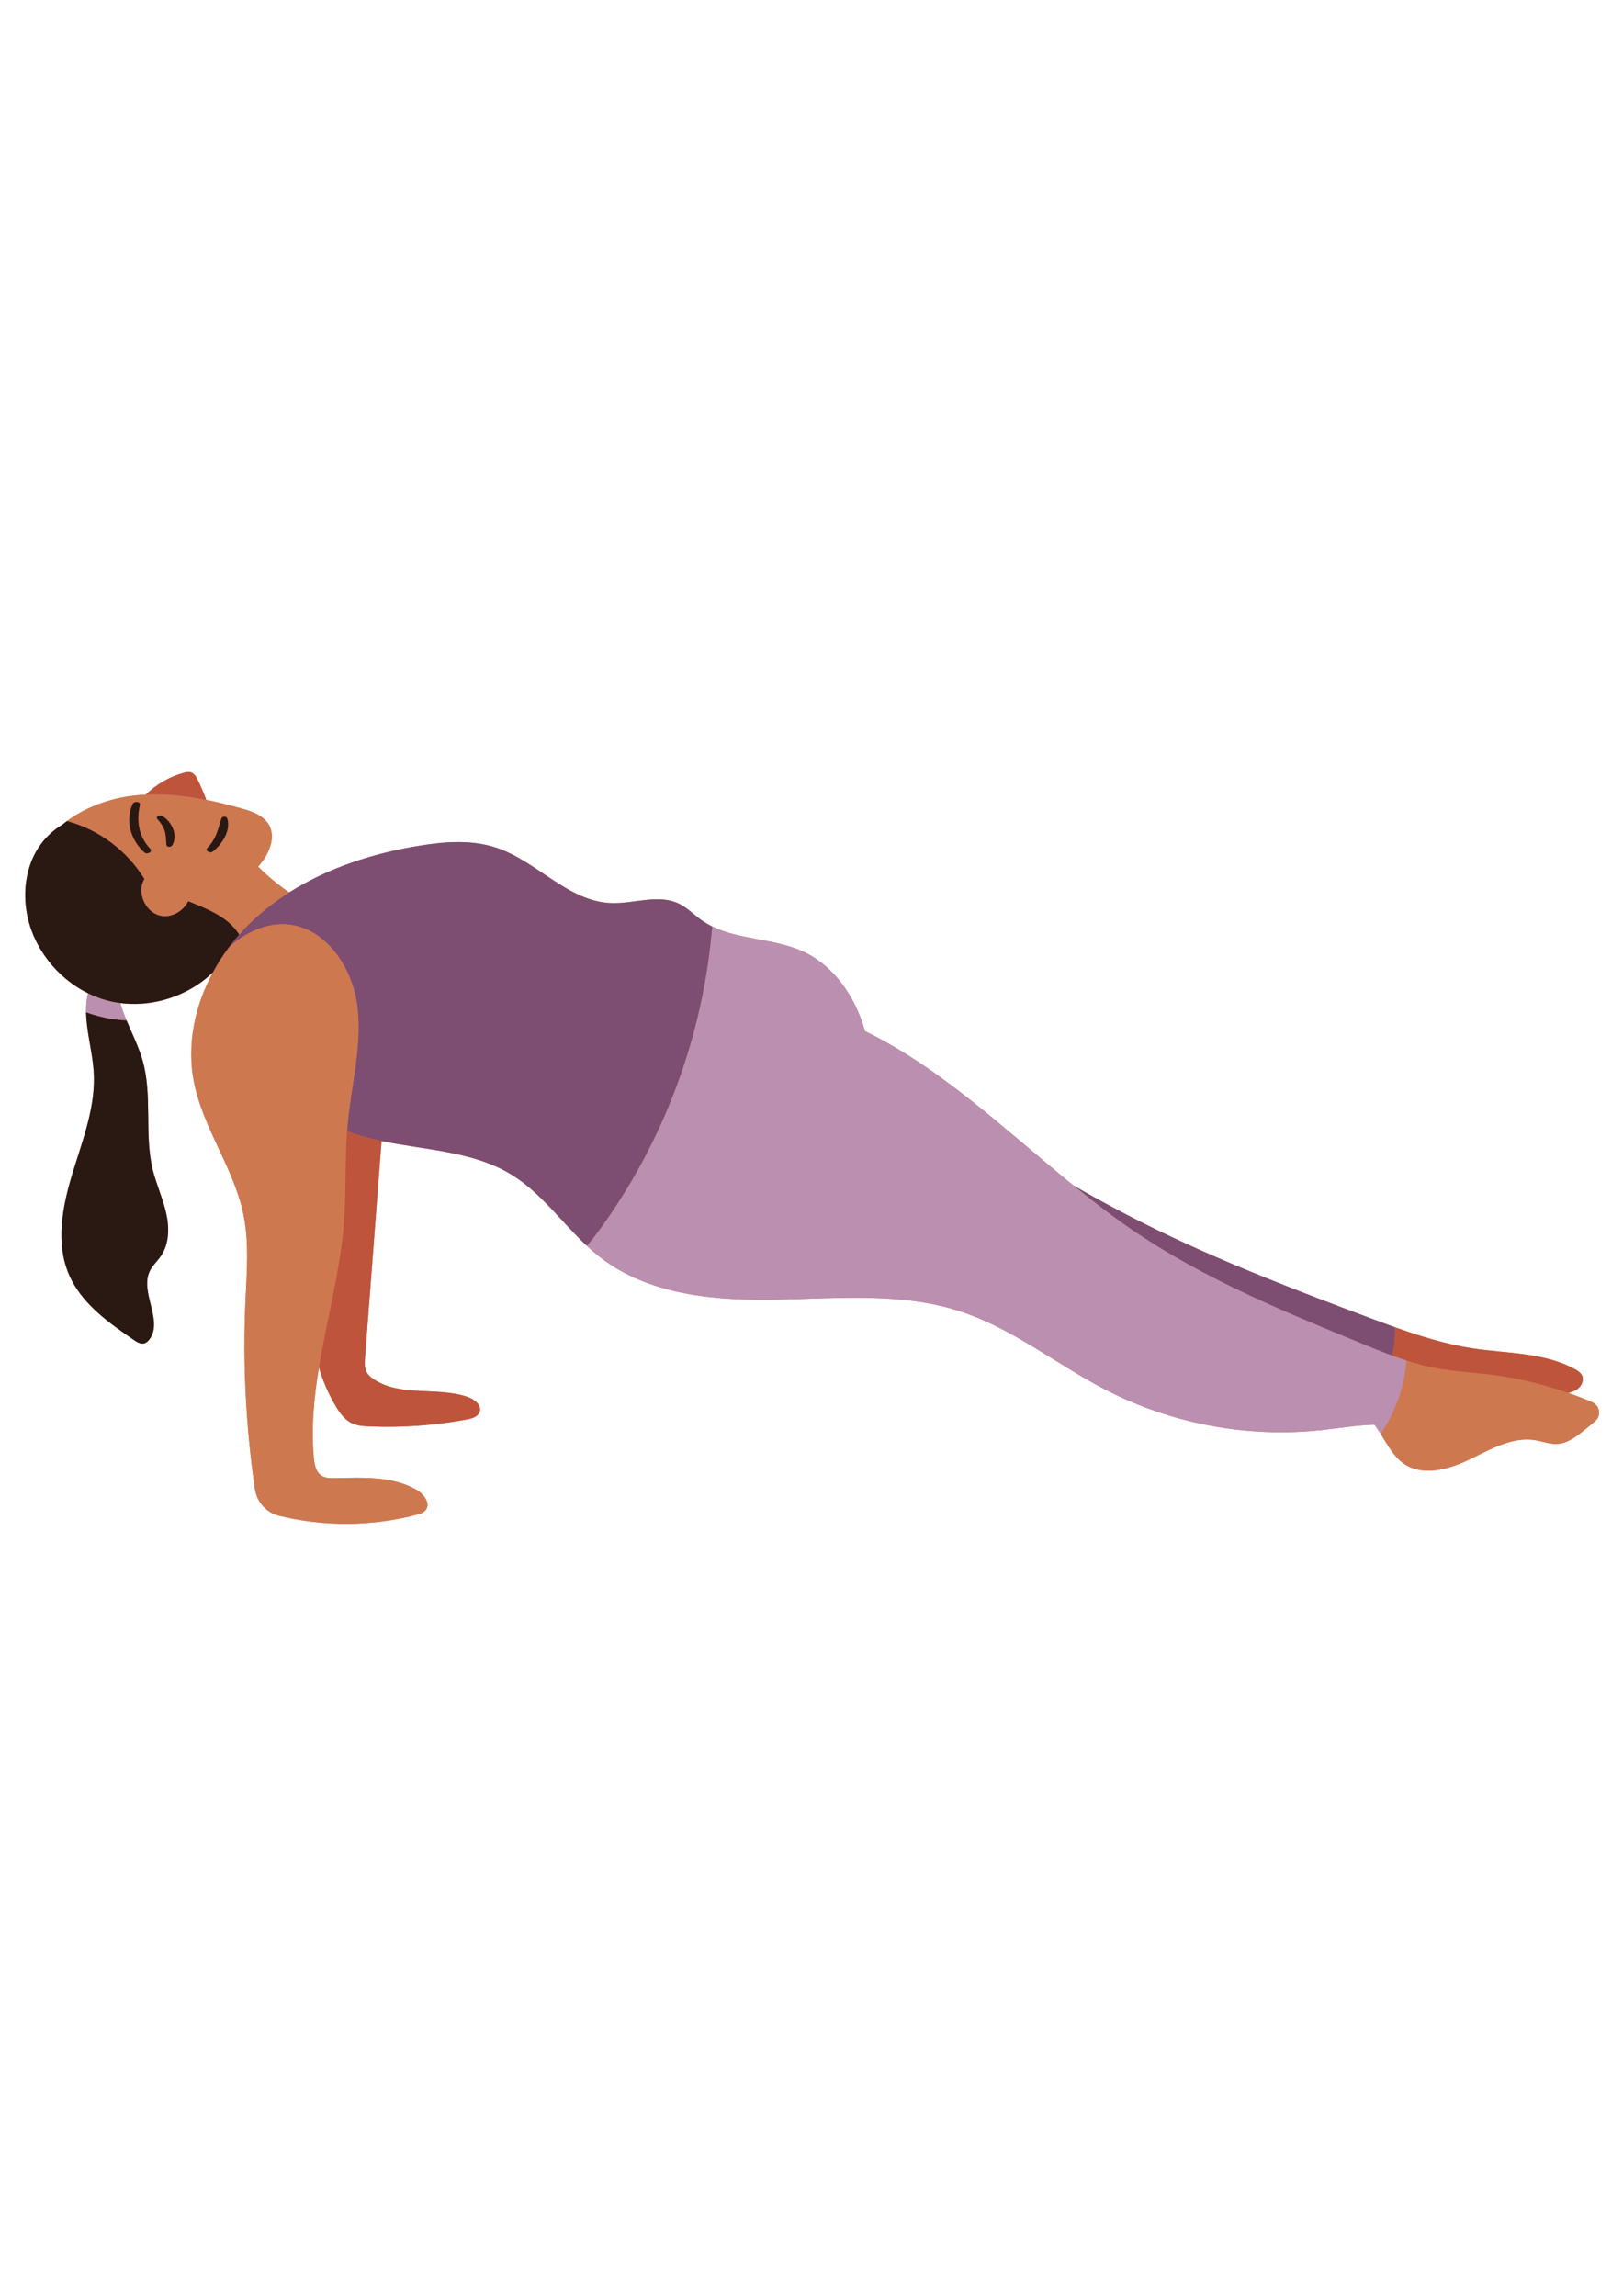 <?xml version="1.0" encoding="UTF-8"?>
<svg xmlns="http://www.w3.org/2000/svg" xmlns:xlink="http://www.w3.org/1999/xlink" width="595.5pt" height="842.25pt" viewBox="0 0 595.5 842.25" version="1.2">
<defs>
<clipPath id="clip1">
  <path d="M 9.262 283.211 L 586.676 283.211 L 586.676 558.996 L 9.262 558.996 Z M 9.262 283.211 "/>
</clipPath>
<clipPath id="clip2">
  <path d="M 24.285 291.305 L 586.676 291.305 L 586.676 558.996 L 24.285 558.996 Z M 24.285 291.305 "/>
</clipPath>
<clipPath id="clip3">
  <path d="M 53 283.039 L 581 283.039 L 581 524 L 53 524 Z M 53 283.039 "/>
</clipPath>
</defs>
<g id="surface1">
<g clip-path="url(#clip1)" clip-rule="nonzero">
<path style=" stroke:none;fill-rule:nonzero;fill:rgb(80.779%,47.06%,31.369%);fill-opacity:1;" d="M 584.18 514.395 C 581.301 513.156 578.379 512.012 575.41 510.98 C 576.645 510.691 577.824 510.277 578.816 509.535 C 580.344 508.414 581.277 506.273 580.457 504.586 C 579.949 503.531 578.922 502.859 577.906 502.305 C 566.637 496.105 553.062 496.559 540.328 494.648 C 530.574 493.156 521.133 490.219 511.82 486.887 C 508.633 485.742 505.453 484.562 502.277 483.371 C 476.242 473.617 450.219 463.648 425.203 451.535 C 414.539 446.344 404.066 440.789 393.82 434.867 C 368.906 414.625 345.473 391.945 317.371 378.273 C 317.312 378.066 317.254 377.844 317.195 377.652 C 313.707 365.711 306.125 354.328 294.652 349.066 C 284.184 344.262 271.473 344.855 261.34 339.879 C 260 339.234 258.715 338.492 257.492 337.625 C 254.613 335.578 252.164 332.953 248.977 331.449 C 241.395 327.875 232.461 331.648 224.051 331.277 C 208.277 330.605 196.988 315.902 182.023 310.961 C 172.988 307.98 163.121 308.723 153.715 310.277 C 136.949 313.023 120.289 318.391 106.109 327.379 C 102.008 324.59 98.184 321.418 94.707 317.926 C 95.309 317.219 95.887 316.5 96.441 315.75 C 99.191 311.984 100.977 306.785 98.727 302.691 C 96.773 299.164 92.547 297.695 88.672 296.609 C 84.398 295.406 80.051 294.309 75.688 293.438 C 74.785 291.023 73.77 288.637 72.656 286.312 C 72.082 285.09 71.34 283.746 70.035 283.34 C 69.191 283.074 68.281 283.273 67.422 283.504 C 62.199 284.934 57.371 287.723 53.488 291.52 C 51.918 291.586 50.332 291.727 48.762 291.91 C 40.109 292.973 31.496 296.078 24.555 301.211 C 23.965 301.648 23.387 302.09 22.82 302.566 C 18.926 304.879 15.621 308.27 13.355 312.191 C 9.461 318.98 8.48 327.23 9.844 334.934 C 12.09 347.562 20.855 358.773 32.332 364.383 C 31.73 366.617 31.531 368.953 31.578 371.371 C 31.707 378.266 33.844 385.746 34.363 392.754 C 35.297 405.559 30.422 417.957 26.66 430.242 C 22.902 442.504 20.266 456.141 25.445 467.883 C 30.023 478.246 39.809 485.188 49.141 491.582 C 50.254 492.348 51.535 493.133 52.844 492.832 C 53.66 492.648 54.309 492.035 54.816 491.363 C 60.027 484.504 51.199 474.047 54.957 466.285 C 55.961 464.227 57.738 462.664 59.043 460.766 C 62.141 456.246 62.164 450.23 60.934 444.887 C 59.703 439.543 57.371 434.488 56.051 429.164 C 52.844 416.023 56.043 401.902 52.289 388.906 C 50.867 384.012 48.473 379.188 46.438 374.367 C 45.562 372.238 44.754 370.094 44.117 367.965 C 54.168 369.266 64.664 366.617 73.004 360.863 C 74.82 359.625 76.539 358.215 78.125 356.676 C 71.434 369.086 68.473 383.258 71.168 396.957 C 74.496 413.887 85.785 428.508 89.297 445.383 C 91.473 455.887 90.531 466.727 90.059 477.426 C 89.043 500.41 90.211 523.461 93.539 546.227 C 94.242 550.98 97.723 554.902 102.391 556.035 C 118.902 560.086 136.426 559.992 152.895 555.664 C 154.105 555.352 155.402 554.961 156.176 553.965 C 158.141 551.523 155.469 548.02 152.73 546.469 C 143.879 541.449 133.066 542.016 122.887 542.234 C 121.152 542.258 119.309 542.246 117.871 541.289 C 115.863 539.934 115.367 537.238 115.145 534.82 C 114.141 523.684 115.207 512.66 117.02 501.633 C 118.473 506.621 120.543 511.41 123.211 515.875 C 124.656 518.293 126.387 520.723 128.906 521.992 C 130.949 523.023 133.309 523.184 135.594 523.277 C 147.555 523.773 159.574 522.906 171.336 520.711 C 173.184 520.375 175.32 519.75 175.969 517.969 C 176.859 515.492 174.051 513.281 171.543 512.449 C 160.496 508.691 147.277 512.461 137.445 506.191 C 136.23 505.43 135.086 504.504 134.465 503.23 C 133.688 501.668 133.805 499.832 133.93 498.07 C 135.953 471.559 137.965 445.07 139.996 418.57 C 156.105 421.938 173.531 422.293 187.535 430.832 C 198.457 437.473 206.012 448.32 215.359 457.055 C 217.023 458.617 218.758 460.109 220.562 461.484 C 238.496 475.191 262.586 477.191 285.133 476.766 C 307.688 476.312 330.855 474.07 352.289 481.055 C 371.645 487.359 387.832 500.664 405.93 509.965 C 430.031 522.352 457.789 527.523 484.723 524.641 C 491.195 523.938 497.805 522.816 504.297 522.641 C 505.105 523.672 505.848 524.828 506.586 525.984 C 509.012 529.883 511.266 534.184 514.871 536.777 C 521.781 541.762 531.465 539.125 539.137 535.41 C 546.809 531.699 554.816 526.969 563.23 528.32 C 565.969 528.75 568.648 529.836 571.41 529.676 C 575.246 529.465 578.504 526.91 581.488 524.469 C 582.723 523.449 583.961 522.434 585.207 521.426 C 587.621 519.449 587.055 515.633 584.18 514.395 "/>
</g>
<path style=" stroke:none;fill-rule:nonzero;fill:rgb(49.409%,30.199%,44.71%);fill-opacity:1;" d="M 248.977 331.449 C 241.395 327.875 232.461 331.648 224.051 331.277 C 208.277 330.605 196.988 315.902 182.023 310.961 C 172.988 307.98 163.121 308.723 153.715 310.277 C 136.949 313.023 120.289 318.391 106.109 327.379 C 101.5 330.293 97.133 333.59 93.125 337.301 C 91.25 339.059 89.449 340.887 87.762 342.832 C 86.43 344.336 85.16 345.906 83.969 347.516 C 85.367 346.254 86.871 345.086 88.453 344.035 C 93.398 340.77 99.141 338.738 105.012 339.105 C 119.332 339.996 129.273 354.77 131.09 369.02 C 132.902 383.258 128.973 397.535 127.598 411.836 C 127.508 412.891 127.402 413.918 127.332 414.961 C 131.391 416.547 135.641 417.656 140 418.57 C 156.105 421.938 173.531 422.293 187.535 430.832 C 198.457 437.473 206.012 448.32 215.359 457.055 C 216.84 455.344 218.227 453.574 219.52 451.805 C 243.406 419.332 258.07 380.09 261.34 339.879 C 260 339.234 258.715 338.492 257.492 337.625 C 254.613 335.578 252.164 332.953 248.977 331.449 Z M 510.746 497.277 C 506.703 495.809 502.715 494.176 498.762 492.535 C 470.441 480.887 441.898 469.121 416.535 451.957 C 408.727 446.684 401.215 440.875 393.82 434.871 C 404.066 440.793 414.539 446.348 425.203 451.539 C 450.219 463.652 476.242 473.621 502.277 483.375 C 505.453 484.566 508.633 485.746 511.82 486.891 C 512.004 490.395 511.648 493.898 510.746 497.277 "/>
<g clip-path="url(#clip2)" clip-rule="nonzero">
<path style=" stroke:none;fill-rule:nonzero;fill:rgb(80.779%,47.06%,31.369%);fill-opacity:1;" d="M 83.555 338.098 C 85.176 339.434 86.629 341.051 87.762 342.832 C 89.449 340.887 91.25 339.059 93.125 337.301 C 97.133 333.59 101.5 330.293 106.109 327.379 C 102.008 324.59 98.184 321.418 94.707 317.926 C 95.309 317.219 95.887 316.5 96.441 315.75 C 99.191 311.984 100.977 306.785 98.727 302.691 C 96.773 299.164 92.547 297.695 88.672 296.609 C 84.398 295.406 80.051 294.309 75.688 293.438 C 68.336 291.969 60.91 291.148 53.488 291.52 C 51.918 291.586 50.332 291.727 48.762 291.91 C 40.109 292.973 31.496 296.078 24.555 301.211 C 24.727 301.262 24.926 301.305 25.109 301.359 C 36.629 304.566 46.844 312.34 53.051 322.574 L 52.793 322.727 C 50.184 327.645 53.348 334.617 58.758 335.902 C 62.844 336.863 67.25 334.309 69.074 330.594 C 69.734 330.855 70.391 331.137 71.066 331.418 C 75.441 333.23 79.891 335.094 83.555 338.098 Z M 152.73 546.473 C 143.879 541.453 133.066 542.02 122.887 542.238 C 121.152 542.262 119.309 542.25 117.871 541.289 C 115.863 539.938 115.367 537.242 115.145 534.824 C 114.141 523.684 115.207 512.66 117.02 501.637 C 119.938 484.031 124.797 466.473 126.18 448.648 C 127.043 437.453 126.535 426.172 127.332 414.965 C 127.402 413.922 127.508 412.895 127.598 411.84 C 128.973 397.539 132.902 383.262 131.09 369.023 C 129.273 354.773 119.332 340 105.012 339.109 C 99.141 338.742 93.398 340.773 88.453 344.039 C 86.871 345.09 85.367 346.258 83.969 347.52 C 81.785 350.426 79.836 353.496 78.125 356.68 C 71.434 369.09 68.473 383.262 71.168 396.961 C 74.496 413.887 85.785 428.508 89.297 445.387 C 91.473 455.891 90.531 466.727 90.059 477.43 C 89.043 500.41 90.211 523.465 93.539 546.23 C 94.242 550.984 97.723 554.906 102.391 556.039 C 118.902 560.086 136.426 559.996 152.895 555.668 C 154.105 555.355 155.402 554.965 156.176 553.969 C 158.141 551.527 155.469 548.023 152.73 546.473 Z M 585.207 521.43 C 583.961 522.438 582.723 523.453 581.488 524.473 C 578.504 526.914 575.246 529.469 571.41 529.676 C 568.648 529.84 565.969 528.754 563.23 528.324 C 554.816 526.969 546.809 531.703 539.137 535.414 C 531.465 539.129 521.781 541.766 514.871 536.781 C 511.266 534.188 509.012 529.887 506.586 525.988 C 507.312 524.922 508.008 523.812 508.652 522.68 C 512.824 515.508 515.402 507.387 516.074 499.117 C 519.469 500.227 522.914 501.129 526.426 501.812 C 533.047 503.074 539.809 503.406 546.484 504.219 C 556.332 505.434 566.059 507.699 575.41 510.984 C 578.379 512.016 581.301 513.16 584.18 514.398 C 587.055 515.633 587.621 519.453 585.207 521.43 "/>
</g>
<g clip-path="url(#clip3)" clip-rule="nonzero">
<path style=" stroke:none;fill-rule:nonzero;fill:rgb(74.509%,32.939%,23.14%);fill-opacity:1;" d="M 70.035 283.34 C 69.191 283.074 68.281 283.273 67.422 283.504 C 62.199 284.934 57.371 287.723 53.488 291.52 C 60.91 291.148 68.336 291.969 75.688 293.438 C 74.785 291.023 73.77 288.637 72.656 286.312 C 72.082 285.09 71.34 283.746 70.035 283.34 Z M 171.543 512.453 C 160.496 508.695 147.277 512.465 137.445 506.195 C 136.23 505.434 135.086 504.508 134.465 503.234 C 133.688 501.672 133.805 499.836 133.93 498.074 C 135.953 471.562 137.965 445.074 139.996 418.574 C 135.641 417.66 131.391 416.551 127.332 414.965 C 126.535 426.172 127.043 437.453 126.18 448.648 C 124.797 466.473 119.938 484.031 117.02 501.637 C 118.473 506.625 120.543 511.414 123.211 515.879 C 124.656 518.297 126.387 520.723 128.906 521.996 C 130.949 523.027 133.309 523.188 135.594 523.281 C 147.555 523.777 159.574 522.91 171.336 520.715 C 173.184 520.379 175.32 519.754 175.969 517.973 C 176.859 515.496 174.051 513.285 171.543 512.453 Z M 578.816 509.539 C 577.824 510.281 576.645 510.695 575.41 510.984 C 566.059 507.699 556.332 505.434 546.484 504.219 C 539.809 503.41 533.047 503.074 526.426 501.812 C 522.914 501.129 519.469 500.227 516.074 499.117 C 514.281 498.551 512.512 497.938 510.746 497.277 C 511.648 493.898 512.004 490.395 511.82 486.891 C 521.133 490.223 530.574 493.16 540.328 494.652 C 553.062 496.559 566.637 496.109 577.902 502.309 C 578.922 502.863 579.949 503.535 580.457 504.59 C 581.277 506.277 580.344 508.418 578.816 509.539 "/>
</g>
<path style=" stroke:none;fill-rule:nonzero;fill:rgb(73.329%,56.079%,69.019%);fill-opacity:1;" d="M 39.473 367.062 C 37 366.41 34.621 365.512 32.332 364.383 C 31.73 366.617 31.531 368.953 31.578 371.371 C 36.34 373.113 41.379 374.133 46.438 374.367 C 45.562 372.238 44.754 370.094 44.117 367.965 C 42.555 367.758 41 367.461 39.473 367.062 Z M 516.078 499.117 C 515.406 507.387 512.832 515.508 508.66 522.68 C 508.012 523.812 507.32 524.922 506.59 525.984 C 505.852 524.828 505.113 523.672 504.305 522.645 C 497.809 522.816 491.199 523.938 484.73 524.645 C 457.793 527.523 430.039 522.355 405.934 509.965 C 387.84 500.664 371.648 487.363 352.297 481.059 C 330.859 474.07 307.691 476.316 285.137 476.766 C 262.594 477.195 238.5 475.195 220.566 461.488 C 218.766 460.109 217.031 458.617 215.367 457.055 C 216.844 455.344 218.23 453.574 219.527 451.805 C 243.41 419.336 258.074 380.094 261.344 339.883 C 271.477 344.855 284.188 344.266 294.656 349.07 C 306.133 354.332 313.711 365.715 317.203 377.652 C 317.262 377.848 317.316 378.066 317.375 378.277 C 345.477 391.949 368.91 414.629 393.824 434.871 C 401.219 440.875 408.73 446.68 416.543 451.957 C 441.906 469.121 470.445 480.887 498.77 492.535 C 502.719 494.176 506.707 495.809 510.75 497.277 C 512.52 497.934 514.289 498.547 516.078 499.117 "/>
<path style=" stroke:none;fill-rule:nonzero;fill:rgb(16.469%,9.409%,7.449%);fill-opacity:1;" d="M 53.008 312.746 C 53.984 313.609 56.223 312.477 55.105 311.32 C 50.871 306.953 50.012 301.113 51.336 295.344 C 51.66 293.918 49.16 293.855 48.676 294.926 C 45.848 301.164 48.012 308.297 53.008 312.746 Z M 60.523 305.141 C 60.945 306.715 60.863 308.312 61.066 309.918 C 61.199 310.961 62.777 310.789 63.203 310.082 C 65.453 306.328 62.918 301.102 59.309 299.242 C 58.551 298.852 56.93 299.547 57.777 300.488 C 58.992 301.836 60.051 303.367 60.523 305.141 Z M 78.066 312.402 C 81.402 309.773 84.746 304.789 83.418 300.34 C 83.098 299.277 81.484 299.379 81.172 300.406 C 79.949 304.441 79.23 307.863 76.148 310.98 C 75.039 312.105 77.102 313.164 78.066 312.402 Z M 56.051 429.164 C 52.844 416.023 56.043 401.898 52.289 388.902 C 50.867 384.012 48.473 379.184 46.438 374.363 C 41.379 374.133 36.34 373.113 31.578 371.367 C 31.707 378.262 33.844 385.746 34.363 392.754 C 35.297 405.555 30.422 417.953 26.66 430.238 C 22.902 442.5 20.266 456.137 25.445 467.879 C 30.023 478.242 39.809 485.184 49.141 491.582 C 50.254 492.344 51.535 493.129 52.844 492.828 C 53.66 492.645 54.309 492.031 54.816 491.359 C 60.031 484.5 51.199 474.043 54.957 466.281 C 55.961 464.223 57.742 462.664 59.043 460.766 C 62.141 456.242 62.164 450.227 60.934 444.883 C 59.703 439.539 57.371 434.484 56.051 429.164 Z M 87.762 342.828 C 86.43 344.332 85.16 345.906 83.969 347.516 C 81.785 350.418 79.836 353.492 78.125 356.672 C 76.539 358.215 74.82 359.621 73.004 360.863 C 64.664 366.613 54.168 369.262 44.117 367.965 C 42.555 367.758 41 367.457 39.473 367.062 C 37 366.406 34.621 365.512 32.332 364.383 C 20.855 358.77 12.09 347.559 9.844 334.93 C 8.48 327.227 9.461 318.98 13.355 312.188 C 15.621 308.266 18.926 304.879 22.82 302.562 C 23.387 302.09 23.965 301.645 24.555 301.207 C 24.727 301.258 24.926 301.305 25.109 301.355 C 36.629 304.566 46.844 312.34 53.051 322.57 L 52.793 322.727 C 50.184 327.641 53.348 334.613 58.758 335.902 C 62.844 336.859 67.25 334.309 69.074 330.594 C 69.734 330.855 70.391 331.137 71.066 331.414 C 75.441 333.227 79.891 335.094 83.555 338.098 C 85.176 339.43 86.629 341.047 87.762 342.828 "/>
</g>
</svg>
